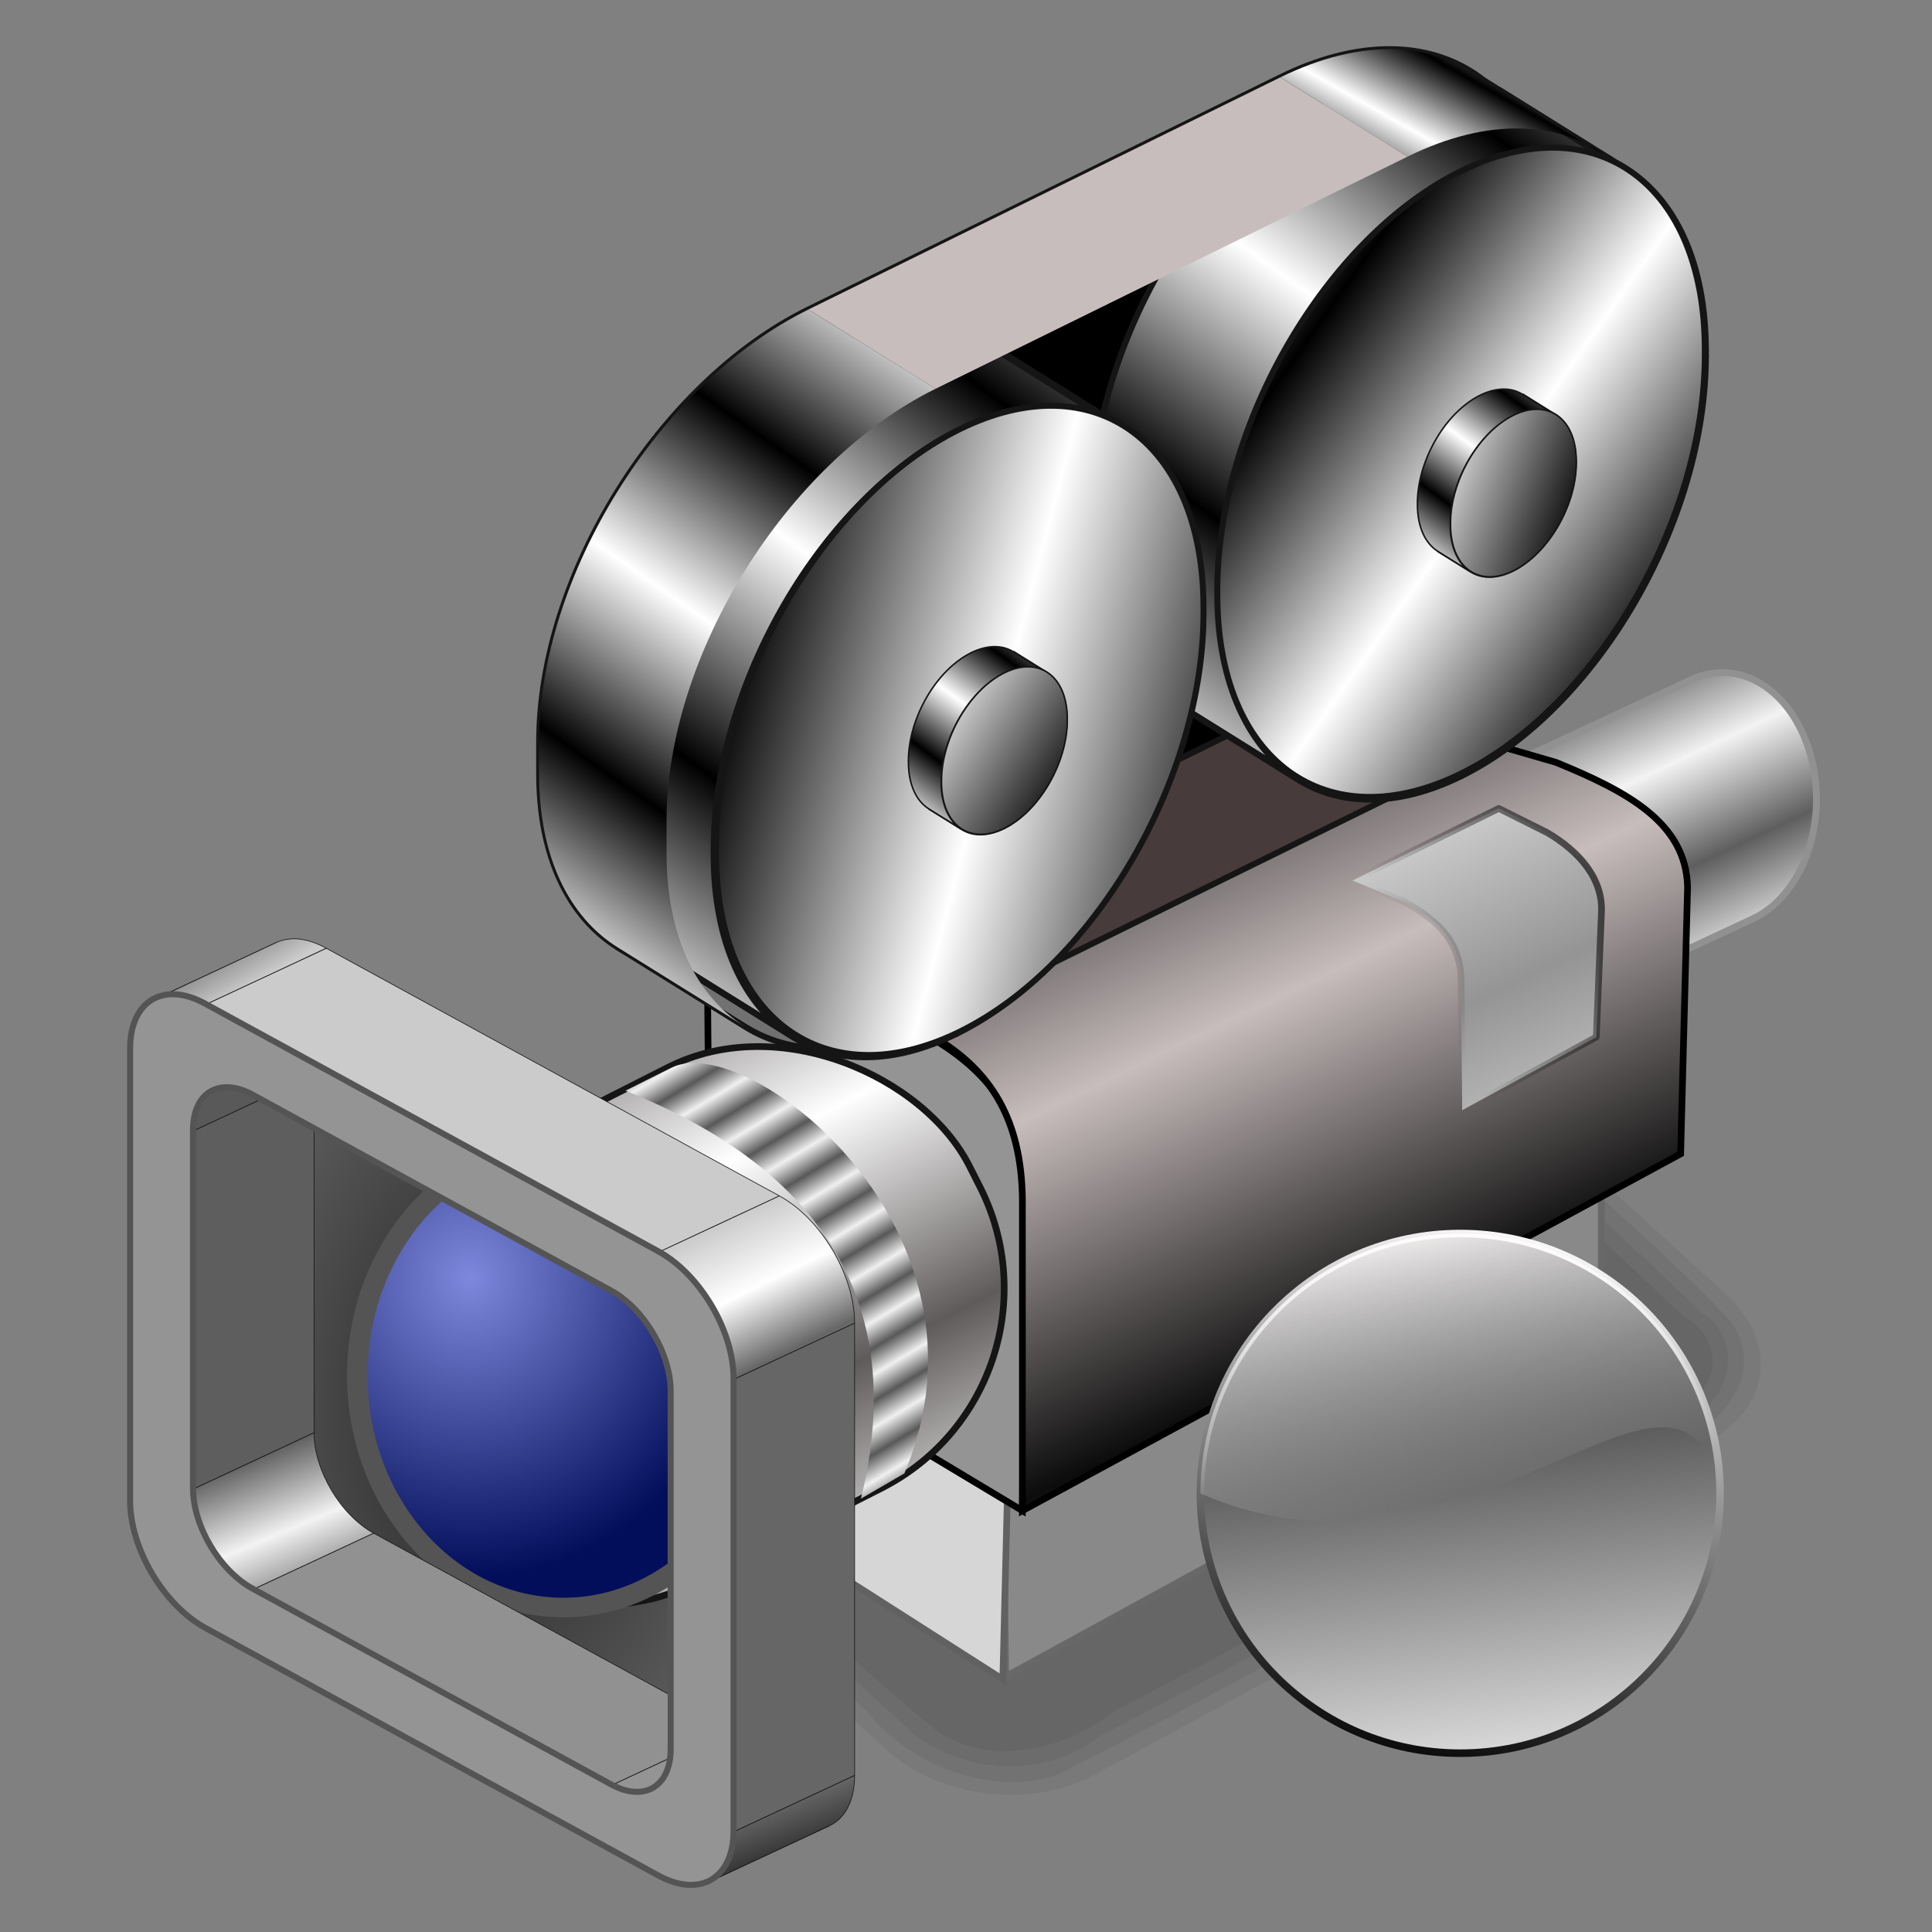 <?xml version="1.0" encoding="UTF-8" standalone="no"?>
<!-- Created with Inkscape (http://www.inkscape.org/) -->

<svg
   xmlns:dc="http://purl.org/dc/elements/1.1/"
   xmlns:cc="http://creativecommons.org/ns#"
   xmlns:rdf="http://www.w3.org/1999/02/22-rdf-syntax-ns#"
   xmlns:svg="http://www.w3.org/2000/svg"
   xmlns="http://www.w3.org/2000/svg"
   xmlns:xlink="http://www.w3.org/1999/xlink"
   xmlns:sodipodi="http://sodipodi.sourceforge.net/DTD/sodipodi-0.dtd"
   xmlns:inkscape="http://www.inkscape.org/namespaces/inkscape"
   id="svg2"
   sodipodi:version="0.32"
   inkscape:version="0.47 r22583"
   width="256"
   height="256"
   version="1.0"
   sodipodi:docname="cam_mount.svg"
   inkscape:output_extension="org.inkscape.output.svg.inkscape">
  <rect width="100%" height="100%" fill="#808080" stroke="none"/>
  <sodipodi:namedview
     inkscape:window-height="1025"
     inkscape:window-width="1680"
     inkscape:pageshadow="2"
     inkscape:pageopacity="0.0"
     guidetolerance="10.0"
     gridtolerance="10.0"
     objecttolerance="10.0"
     borderopacity="1.0"
     bordercolor="#666666"
     pagecolor="#ffffff"
     id="base"
     showgrid="false"
     inkscape:zoom="1.97"
     inkscape:cx="128"
     inkscape:cy="128"
     inkscape:window-x="-5"
     inkscape:window-y="0"
     inkscape:current-layer="svg2"
     showguides="true"
     inkscape:guide-bbox="true"
     inkscape:window-maximized="1" />
  <defs
     id="defs5">
    <linearGradient
       inkscape:collect="always"
       id="linearGradient4868">
      <stop
         style="stop-color:#000000;stop-opacity:1;"
         offset="0"
         id="stop4870" />
      <stop
         style="stop-color:#000000;stop-opacity:0;"
         offset="1"
         id="stop4872" />
    </linearGradient>
    <linearGradient
       id="linearGradient4860"
       inkscape:collect="always">
      <stop
         id="stop4862"
         offset="0"
         style="stop-color:#c8bdbd;stop-opacity:1" />
      <stop
         id="stop4864"
         offset="1"
         style="stop-color:#0c0c0c;stop-opacity:1" />
    </linearGradient>
    <linearGradient
       inkscape:collect="always"
       id="linearGradient4229">
      <stop
         style="stop-color:#585858;stop-opacity:1;"
         offset="0"
         id="stop4231" />
      <stop
         style="stop-color:#f0f0f0;stop-opacity:1"
         offset="1"
         id="stop4233" />
    </linearGradient>
    <linearGradient
       inkscape:collect="always"
       id="linearGradient4219">
      <stop
         style="stop-color:#212121;stop-opacity:1"
         offset="0"
         id="stop4221" />
      <stop
         style="stop-color:#585858;stop-opacity:1"
         offset="1"
         id="stop4223" />
    </linearGradient>
    <linearGradient
       inkscape:collect="always"
       id="linearGradient4209">
      <stop
         style="stop-color:#373737;stop-opacity:1"
         offset="0"
         id="stop4211" />
      <stop
         style="stop-color:#666666;stop-opacity:1"
         offset="1"
         id="stop4213" />
    </linearGradient>
    <linearGradient
       inkscape:collect="always"
       id="linearGradient4176">
      <stop
         style="stop-color:#949494;stop-opacity:1;"
         offset="0"
         id="stop4178" />
      <stop
         style="stop-color:#cbcbcb;stop-opacity:1"
         offset="1"
         id="stop4180" />
    </linearGradient>
    <linearGradient
       id="linearGradient4168">
      <stop
         id="stop4170"
         offset="0"
         style="stop-color:#cbcbcb;stop-opacity:1" />
      <stop
         style="stop-color:#ffffff;stop-opacity:1"
         offset="0.5"
         id="stop4174" />
      <stop
         id="stop4172"
         offset="1"
         style="stop-color:#666666;stop-opacity:1" />
    </linearGradient>
    <linearGradient
       inkscape:collect="always"
       id="linearGradient4151">
      <stop
         style="stop-color:#5e5e5e;stop-opacity:1"
         offset="0"
         id="stop4153" />
      <stop
         style="stop-color:#f3f3f3;stop-opacity:1"
         offset="1"
         id="stop4155" />
    </linearGradient>
    <linearGradient
       inkscape:collect="always"
       id="linearGradient3572">
      <stop
         style="stop-color:#7e88dc;stop-opacity:1"
         offset="0"
         id="stop3574" />
      <stop
         style="stop-color:#020e5a;stop-opacity:1"
         offset="1"
         id="stop3576" />
    </linearGradient>
    <linearGradient
       id="linearGradient3564"
       inkscape:collect="always">
      <stop
         id="stop3566"
         offset="0"
         style="stop-color:#605b5b;stop-opacity:1" />
      <stop
         id="stop3568"
         offset="1"
         style="stop-color:#ffffff;stop-opacity:1" />
    </linearGradient>
    <linearGradient
       inkscape:collect="always"
       id="linearGradient3344">
      <stop
         style="stop-color:#000000;stop-opacity:1"
         offset="0"
         id="stop3346" />
      <stop
         style="stop-color:#ffffff;stop-opacity:1"
         offset="1"
         id="stop3348" />
    </linearGradient>
    <inkscape:perspective
       id="perspective9"
       inkscape:persp3d-origin="372.04724 : 350.78739 : 1"
       inkscape:vp_z="744.09448 : 526.18109 : 1"
       inkscape:vp_y="0 : 1000 : 0"
       inkscape:vp_x="0 : 526.18109 : 1"
       sodipodi:type="inkscape:persp3d" />
    <linearGradient
       inkscape:collect="always"
       xlink:href="#linearGradient4151"
       id="linearGradient4964"
       gradientUnits="userSpaceOnUse"
       spreadMethod="reflect"
       x1="208.513"
       y1="288.138"
       x2="202.035"
       y2="274.38" />
    <radialGradient
       inkscape:collect="always"
       xlink:href="#linearGradient4219"
       id="radialGradient4966"
       gradientUnits="userSpaceOnUse"
       gradientTransform="matrix(1,0,0,1.546,0,-115.377)"
       cx="45.69"
       cy="211.314"
       fx="45.69"
       fy="211.314"
       r="37.977" />
    <linearGradient
       inkscape:collect="always"
       xlink:href="#linearGradient4860"
       id="linearGradient4968"
       gradientUnits="userSpaceOnUse"
       gradientTransform="translate(-13.472,-7.254)"
       spreadMethod="reflect"
       x1="183.438"
       y1="153.927"
       x2="205.681"
       y2="200.041" />
    <linearGradient
       inkscape:collect="always"
       xlink:href="#linearGradient3344"
       id="linearGradient4970"
       gradientUnits="userSpaceOnUse"
       spreadMethod="reflect"
       x1="100.817"
       y1="221.59"
       x2="121.553"
       y2="192.928" />
    <linearGradient
       inkscape:collect="always"
       xlink:href="#linearGradient3344"
       id="linearGradient4972"
       gradientUnits="userSpaceOnUse"
       spreadMethod="reflect"
       x1="100.817"
       y1="221.59"
       x2="121.553"
       y2="192.928" />
    <linearGradient
       inkscape:collect="always"
       xlink:href="#linearGradient3344"
       id="linearGradient4976"
       gradientUnits="userSpaceOnUse"
       spreadMethod="reflect"
       x1="155.162"
       y1="24.787"
       x2="149.807"
       y2="34.273" />
    <linearGradient
       inkscape:collect="always"
       xlink:href="#linearGradient3344"
       id="linearGradient4978"
       gradientUnits="userSpaceOnUse"
       spreadMethod="reflect"
       x1="17.867"
       y1="122.051"
       x2="33.49"
       y2="99.758" />
    <linearGradient
       inkscape:collect="always"
       xlink:href="#linearGradient3344"
       id="linearGradient4980"
       gradientUnits="userSpaceOnUse"
       spreadMethod="reflect"
       x1="122.486"
       y1="86.719"
       x2="150.572"
       y2="106.538" />
    <linearGradient
       inkscape:collect="always"
       xlink:href="#linearGradient3344"
       id="linearGradient4982"
       gradientUnits="userSpaceOnUse"
       spreadMethod="reflect"
       x1="47.515"
       y1="125.315"
       x2="86.862"
       y2="135.676" />
    <linearGradient
       inkscape:collect="always"
       xlink:href="#linearGradient3344"
       id="linearGradient4984"
       gradientUnits="userSpaceOnUse"
       spreadMethod="reflect"
       x1="100.817"
       y1="221.59"
       x2="121.553"
       y2="192.928" />
    <linearGradient
       inkscape:collect="always"
       xlink:href="#linearGradient3344"
       id="linearGradient4986"
       gradientUnits="userSpaceOnUse"
       x1="225.373"
       y1="250.439"
       x2="137.756"
       y2="193.722" />
    <linearGradient
       inkscape:collect="always"
       xlink:href="#linearGradient3344"
       id="linearGradient4988"
       gradientUnits="userSpaceOnUse"
       spreadMethod="reflect"
       x1="100.817"
       y1="221.59"
       x2="121.553"
       y2="192.928" />
    <linearGradient
       inkscape:collect="always"
       xlink:href="#linearGradient3344"
       id="linearGradient4990"
       gradientUnits="userSpaceOnUse"
       x1="218.904"
       y1="250.439"
       x2="127.285"
       y2="215.536" />
    <linearGradient
       inkscape:collect="always"
       xlink:href="#linearGradient3564"
       id="linearGradient4992"
       gradientUnits="userSpaceOnUse"
       gradientTransform="translate(6.316,-10.159)"
       spreadMethod="reflect"
       x1="-23.321"
       y1="238.001"
       x2="-23.56"
       y2="202.531" />
    <radialGradient
       inkscape:collect="always"
       xlink:href="#linearGradient3572"
       id="radialGradient4994"
       gradientUnits="userSpaceOnUse"
       gradientTransform="matrix(1.347,1.770292e-2,-1.8875325e-2,1.506,-2.122,-112.395)"
       cx="17.911"
       cy="217.08"
       fx="17.911"
       fy="217.08"
       r="29.516" />
    <linearGradient
       inkscape:collect="always"
       xlink:href="#linearGradient4151"
       id="linearGradient4996"
       gradientUnits="userSpaceOnUse"
       spreadMethod="reflect"
       x1="184.049"
       y1="293.908"
       x2="188.686"
       y2="305.04" />
    <linearGradient
       inkscape:collect="always"
       xlink:href="#linearGradient4209"
       id="linearGradient4998"
       gradientUnits="userSpaceOnUse"
       x1="269.007"
       y1="350.619"
       x2="266.57"
       y2="344.357" />
    <linearGradient
       inkscape:collect="always"
       xlink:href="#linearGradient4176"
       id="linearGradient5000"
       gradientUnits="userSpaceOnUse"
       x1="182.344"
       y1="218.144"
       x2="185.011"
       y2="222.645" />
    <linearGradient
       inkscape:collect="always"
       xlink:href="#linearGradient4168"
       id="linearGradient5002"
       gradientUnits="userSpaceOnUse"
       spreadMethod="reflect"
       x1="255.465"
       y1="258.34"
       x2="265.005"
       y2="277.713" />
    <linearGradient
       inkscape:collect="always"
       xlink:href="#linearGradient4229"
       id="linearGradient5004"
       gradientUnits="userSpaceOnUse"
       spreadMethod="reflect"
       x1="99.919"
       y1="187.999"
       x2="98.164"
       y2="185.064" />
    <linearGradient
       inkscape:collect="always"
       xlink:href="#linearGradient4176"
       id="linearGradient5006"
       gradientUnits="userSpaceOnUse"
       spreadMethod="reflect"
       x1="201.78"
       y1="146.198"
       x2="190.646"
       y2="122.977" />
    <linearGradient
       inkscape:collect="always"
       xlink:href="#linearGradient4868"
       id="linearGradient5008"
       gradientUnits="userSpaceOnUse"
       x1="225.336"
       y1="123.705"
       x2="182.895"
       y2="146.198" />
    <linearGradient
       y2="-7.475"
       x2="16.093"
       y1="-7.475"
       x1="13.515"
       spreadMethod="reflect"
       gradientUnits="userSpaceOnUse"
       id="linearGradient3290"
       xlink:href="#linearGradient3578"
       inkscape:collect="always" />
    <linearGradient
       gradientTransform="matrix(0.458,0,0,0.458,12.358,81.059)"
       y2="50.574"
       x2="215.891"
       y1="113.364"
       x1="155.814"
       spreadMethod="reflect"
       gradientUnits="userSpaceOnUse"
       id="linearGradient3403"
       xlink:href="#linearGradient3369"
       inkscape:collect="always" />
    <linearGradient
       y2="78.618"
       x2="-79.283"
       y1="145.672"
       x1="-81.182"
       gradientUnits="userSpaceOnUse"
       id="linearGradient3397"
       xlink:href="#linearGradient3387"
       inkscape:collect="always" />
    <linearGradient
       gradientUnits="userSpaceOnUse"
       y2="78.618"
       x2="-79.283"
       y1="145.672"
       x1="-81.182"
       id="linearGradient3393"
       xlink:href="#linearGradient3387"
       inkscape:collect="always" />
    <linearGradient
       spreadMethod="reflect"
       gradientUnits="userSpaceOnUse"
       y2="50.574"
       x2="215.891"
       y1="113.364"
       x1="155.814"
       id="linearGradient3375"
       xlink:href="#linearGradient3369"
       inkscape:collect="always" />
    <linearGradient
       y2="-7.475"
       x2="16.093"
       y1="-7.475"
       x1="13.515"
       spreadMethod="reflect"
       gradientUnits="userSpaceOnUse"
       id="linearGradient2595"
       xlink:href="#linearGradient3578"
       inkscape:collect="always" />
    <linearGradient
       y2="-7.475"
       x2="16.093"
       y1="-7.475"
       x1="13.515"
       spreadMethod="reflect"
       gradientUnits="userSpaceOnUse"
       id="linearGradient2593"
       xlink:href="#linearGradient3578"
       inkscape:collect="always" />
    <linearGradient
       y2="-7.475"
       x2="16.093"
       y1="-7.475"
       x1="13.515"
       spreadMethod="reflect"
       gradientUnits="userSpaceOnUse"
       id="linearGradient2591"
       xlink:href="#linearGradient3578"
       inkscape:collect="always" />
    <linearGradient
       y2="-7.475"
       x2="16.093"
       y1="-7.475"
       x1="13.515"
       spreadMethod="reflect"
       gradientUnits="userSpaceOnUse"
       id="linearGradient2589"
       xlink:href="#linearGradient3578"
       inkscape:collect="always" />
    <linearGradient
       y2="-7.475"
       x2="16.093"
       y1="-7.475"
       x1="13.515"
       spreadMethod="reflect"
       gradientUnits="userSpaceOnUse"
       id="linearGradient2587"
       xlink:href="#linearGradient3578"
       inkscape:collect="always" />
    <linearGradient
       y2="-7.475"
       x2="16.093"
       y1="-7.475"
       x1="13.515"
       spreadMethod="reflect"
       gradientUnits="userSpaceOnUse"
       id="linearGradient2585"
       xlink:href="#linearGradient3578"
       inkscape:collect="always" />
    <linearGradient
       y2="-7.475"
       x2="16.093"
       y1="-7.475"
       x1="13.515"
       spreadMethod="reflect"
       gradientUnits="userSpaceOnUse"
       id="linearGradient2583"
       xlink:href="#linearGradient3578"
       inkscape:collect="always" />
    <linearGradient
       y2="-7.475"
       x2="16.093"
       y1="-7.475"
       x1="13.515"
       spreadMethod="reflect"
       gradientUnits="userSpaceOnUse"
       id="linearGradient2581"
       xlink:href="#linearGradient3578"
       inkscape:collect="always" />
    <linearGradient
       y2="-7.475"
       x2="16.093"
       y1="-7.475"
       x1="13.515"
       spreadMethod="reflect"
       gradientUnits="userSpaceOnUse"
       id="linearGradient2579"
       xlink:href="#linearGradient3578"
       inkscape:collect="always" />
    <linearGradient
       y2="-7.475"
       x2="16.093"
       y1="-7.475"
       x1="13.515"
       spreadMethod="reflect"
       gradientUnits="userSpaceOnUse"
       id="linearGradient2577"
       xlink:href="#linearGradient3578"
       inkscape:collect="always" />
    <linearGradient
       y2="-7.475"
       x2="16.093"
       y1="-7.475"
       x1="13.515"
       spreadMethod="reflect"
       gradientUnits="userSpaceOnUse"
       id="linearGradient2575"
       xlink:href="#linearGradient3578"
       inkscape:collect="always" />
    <linearGradient
       y2="-7.475"
       x2="16.093"
       y1="-7.475"
       x1="13.515"
       spreadMethod="reflect"
       gradientUnits="userSpaceOnUse"
       id="linearGradient2573"
       xlink:href="#linearGradient3578"
       inkscape:collect="always" />
    <linearGradient
       y2="-7.475"
       x2="16.093"
       y1="-7.475"
       x1="13.515"
       spreadMethod="reflect"
       gradientUnits="userSpaceOnUse"
       id="linearGradient2571"
       xlink:href="#linearGradient3578"
       inkscape:collect="always" />
    <linearGradient
       y2="-7.475"
       x2="16.093"
       y1="-7.475"
       x1="13.515"
       spreadMethod="reflect"
       gradientUnits="userSpaceOnUse"
       id="linearGradient2569"
       xlink:href="#linearGradient3578"
       inkscape:collect="always" />
    <linearGradient
       y2="-7.475"
       x2="16.093"
       y1="-7.475"
       x1="13.515"
       spreadMethod="reflect"
       gradientUnits="userSpaceOnUse"
       id="linearGradient2567"
       xlink:href="#linearGradient3578"
       inkscape:collect="always" />
    <linearGradient
       y2="-7.475"
       x2="16.093"
       y1="-7.475"
       x1="13.515"
       spreadMethod="reflect"
       gradientUnits="userSpaceOnUse"
       id="linearGradient2565"
       xlink:href="#linearGradient3578"
       inkscape:collect="always" />
    <linearGradient
       y2="-7.475"
       x2="16.093"
       y1="-7.475"
       x1="13.515"
       spreadMethod="reflect"
       gradientUnits="userSpaceOnUse"
       id="linearGradient2563"
       xlink:href="#linearGradient3578"
       inkscape:collect="always" />
    <linearGradient
       y2="-7.475"
       x2="16.093"
       y1="-7.475"
       x1="13.515"
       spreadMethod="reflect"
       gradientUnits="userSpaceOnUse"
       id="linearGradient2561"
       xlink:href="#linearGradient3578"
       inkscape:collect="always" />
    <linearGradient
       y2="-7.475"
       x2="16.093"
       y1="-7.475"
       x1="13.515"
       spreadMethod="reflect"
       gradientUnits="userSpaceOnUse"
       id="linearGradient2559"
       xlink:href="#linearGradient3578"
       inkscape:collect="always" />
    <linearGradient
       y2="-7.475"
       x2="16.093"
       y1="-7.475"
       x1="13.515"
       spreadMethod="reflect"
       gradientUnits="userSpaceOnUse"
       id="linearGradient2557"
       xlink:href="#linearGradient3578"
       inkscape:collect="always" />
    <linearGradient
       y2="-7.475"
       x2="16.093"
       y1="-7.475"
       x1="13.515"
       spreadMethod="reflect"
       gradientUnits="userSpaceOnUse"
       id="linearGradient2555"
       xlink:href="#linearGradient3578"
       inkscape:collect="always" />
    <linearGradient
       y2="-7.475"
       x2="16.093"
       y1="-7.475"
       x1="13.515"
       spreadMethod="reflect"
       gradientUnits="userSpaceOnUse"
       id="linearGradient2553"
       xlink:href="#linearGradient3578"
       inkscape:collect="always" />
    <linearGradient
       y2="-7.475"
       x2="16.093"
       y1="-7.475"
       x1="13.515"
       spreadMethod="reflect"
       gradientUnits="userSpaceOnUse"
       id="linearGradient2551"
       xlink:href="#linearGradient3578"
       inkscape:collect="always" />
    <linearGradient
       y2="-7.475"
       x2="16.093"
       y1="-2.21"
       x1="15.65"
       spreadMethod="reflect"
       gradientUnits="userSpaceOnUse"
       id="linearGradient3610"
       xlink:href="#linearGradient3578"
       inkscape:collect="always" />
    <linearGradient
       y2="-7.475"
       x2="16.093"
       y1="-6.409"
       x1="10.621"
       spreadMethod="reflect"
       gradientUnits="userSpaceOnUse"
       id="linearGradient3608"
       xlink:href="#linearGradient3578"
       inkscape:collect="always" />
    <linearGradient
       y2="-1.513"
       x2="9.718"
       y1="-5.887"
       x1="11.187"
       spreadMethod="reflect"
       gradientUnits="userSpaceOnUse"
       id="linearGradient3606"
       xlink:href="#linearGradient3578"
       inkscape:collect="always" />
    <linearGradient
       y2="-4.516"
       x2="12.916"
       y1="-3.754"
       x1="7.771"
       spreadMethod="reflect"
       gradientUnits="userSpaceOnUse"
       id="linearGradient3604"
       xlink:href="#linearGradient3578"
       inkscape:collect="always" />
    <linearGradient
       y2="-3.733"
       x2="14.94"
       y1="-2.275"
       x1="17.083"
       spreadMethod="reflect"
       gradientUnits="userSpaceOnUse"
       id="linearGradient3602"
       xlink:href="#linearGradient3578"
       inkscape:collect="always" />
    <linearGradient
       y2="-1.992"
       x2="17.377"
       y1="-6.256"
       x1="15.582"
       spreadMethod="reflect"
       gradientUnits="userSpaceOnUse"
       id="linearGradient3600"
       xlink:href="#linearGradient3578"
       inkscape:collect="always" />
    <linearGradient
       y2="-7.475"
       x2="16.093"
       y1="-10.978"
       x1="16.691"
       spreadMethod="reflect"
       gradientUnits="userSpaceOnUse"
       id="linearGradient3598"
       xlink:href="#linearGradient3578"
       inkscape:collect="always" />
    <linearGradient
       y2="-11.199"
       x2="11.132"
       y1="-11.391"
       x1="16.387"
       spreadMethod="reflect"
       gradientUnits="userSpaceOnUse"
       id="linearGradient3596"
       xlink:href="#linearGradient3578"
       inkscape:collect="always" />
    <linearGradient
       y2="-2.688"
       x2="8.696"
       y1="-11.587"
       x1="12.035"
       spreadMethod="reflect"
       gradientUnits="userSpaceOnUse"
       id="linearGradient3594"
       xlink:href="#linearGradient3578"
       inkscape:collect="always" />
    <linearGradient
       y2="-5.778"
       x2="11.372"
       y1="-10.151"
       x1="12.906"
       spreadMethod="reflect"
       gradientUnits="userSpaceOnUse"
       id="linearGradient3592"
       xlink:href="#linearGradient3578"
       inkscape:collect="always" />
    <linearGradient
       y2="-6.953"
       x2="17.747"
       y1="-5.908"
       x1="16.387"
       spreadMethod="reflect"
       gradientUnits="userSpaceOnUse"
       id="linearGradient3590"
       xlink:href="#linearGradient3578"
       inkscape:collect="always" />
    <linearGradient
       y2="-8.019"
       x2="17.075"
       y1="-7.475"
       x1="13.515"
       spreadMethod="reflect"
       gradientUnits="userSpaceOnUse"
       id="linearGradient3588"
       xlink:href="#linearGradient3578"
       inkscape:collect="always" />
    <linearGradient
       y2="-6.583"
       x2="18.617"
       y1="-5.212"
       x1="16.909"
       spreadMethod="reflect"
       gradientUnits="userSpaceOnUse"
       id="linearGradient3586"
       xlink:href="#linearGradient3578"
       inkscape:collect="always" />
    <linearGradient
       spreadMethod="reflect"
       gradientUnits="userSpaceOnUse"
       y2="-7.475"
       x2="16.093"
       y1="-7.475"
       x1="13.515"
       id="linearGradient3584"
       xlink:href="#linearGradient3578"
       inkscape:collect="always" />
    <inkscape:perspective
       sodipodi:type="inkscape:persp3d"
       inkscape:vp_x="0 : 128 : 1"
       inkscape:vp_y="0 : 1000 : 0"
       inkscape:vp_z="256 : 128 : 1"
       inkscape:persp3d-origin="128 : 85.333333 : 1"
       id="perspective2503" />
    <linearGradient
       id="linearGradient3578">
      <stop
         id="stop3580"
         offset="0"
         style="stop-color:#000000;stop-opacity:1;" />
      <stop
         id="stop3582"
         offset="1"
         style="stop-color:#fffcfc;stop-opacity:1;" />
    </linearGradient>
    <linearGradient
       id="linearGradient3369"
       inkscape:collect="always">
      <stop
         id="stop3371"
         offset="0"
         style="stop-color:#6465df;stop-opacity:1" />
      <stop
         id="stop3373"
         offset="1"
         style="stop-color:#ffffff;stop-opacity:1" />
    </linearGradient>
    <linearGradient
       id="linearGradient3387"
       inkscape:collect="always">
      <stop
         id="stop3389"
         offset="0"
         style="stop-color:#000000;stop-opacity:1;" />
      <stop
         id="stop3391"
         offset="1"
         style="stop-color:#ffffff;stop-opacity:1" />
    </linearGradient>
    <linearGradient
       y2="157.72"
       x2="180.671"
       y1="194.59"
       x1="188.116"
       gradientUnits="userSpaceOnUse"
       id="linearGradient3262"
       xlink:href="#linearGradient3578-0"
       inkscape:collect="always" />
    <linearGradient
       gradientUnits="userSpaceOnUse"
       y2="243.053"
       x2="180.671"
       y1="160.751"
       x1="171.049"
       id="linearGradient3255"
       xlink:href="#linearGradient3387-6"
       inkscape:collect="always" />
    <linearGradient
       gradientUnits="userSpaceOnUse"
       y2="158.897"
       x2="186.762"
       y1="232.754"
       x1="170.167"
       id="linearGradient3247"
       xlink:href="#linearGradient3369-9"
       inkscape:collect="always" />
    <linearGradient
       y2="-7.475"
       x2="16.093"
       y1="-7.475"
       x1="13.515"
       spreadMethod="reflect"
       gradientUnits="userSpaceOnUse"
       id="linearGradient3290-0"
       xlink:href="#linearGradient3578-0"
       inkscape:collect="always" />
    <linearGradient
       gradientTransform="matrix(0.458,0,0,0.458,12.358,81.059)"
       y2="50.574"
       x2="215.891"
       y1="113.364"
       x1="155.814"
       spreadMethod="reflect"
       gradientUnits="userSpaceOnUse"
       id="linearGradient3403-1"
       xlink:href="#linearGradient3369-9"
       inkscape:collect="always" />
    <linearGradient
       y2="78.618"
       x2="-79.283"
       y1="145.672"
       x1="-81.182"
       gradientUnits="userSpaceOnUse"
       id="linearGradient3397-8"
       xlink:href="#linearGradient3387-6"
       inkscape:collect="always" />
    <linearGradient
       gradientUnits="userSpaceOnUse"
       y2="78.618"
       x2="-79.283"
       y1="145.672"
       x1="-81.182"
       id="linearGradient3393-4"
       xlink:href="#linearGradient3387-6"
       inkscape:collect="always" />
    <linearGradient
       spreadMethod="reflect"
       gradientUnits="userSpaceOnUse"
       y2="50.574"
       x2="215.891"
       y1="113.364"
       x1="155.814"
       id="linearGradient3375-8"
       xlink:href="#linearGradient3369-9"
       inkscape:collect="always" />
    <linearGradient
       y2="-7.475"
       x2="16.093"
       y1="-7.475"
       x1="13.515"
       spreadMethod="reflect"
       gradientUnits="userSpaceOnUse"
       id="linearGradient2595-9"
       xlink:href="#linearGradient3578-0"
       inkscape:collect="always" />
    <linearGradient
       y2="-7.475"
       x2="16.093"
       y1="-7.475"
       x1="13.515"
       spreadMethod="reflect"
       gradientUnits="userSpaceOnUse"
       id="linearGradient2593-5"
       xlink:href="#linearGradient3578-0"
       inkscape:collect="always" />
    <linearGradient
       y2="-7.475"
       x2="16.093"
       y1="-7.475"
       x1="13.515"
       spreadMethod="reflect"
       gradientUnits="userSpaceOnUse"
       id="linearGradient2591-1"
       xlink:href="#linearGradient3578-0"
       inkscape:collect="always" />
    <linearGradient
       y2="-7.475"
       x2="16.093"
       y1="-7.475"
       x1="13.515"
       spreadMethod="reflect"
       gradientUnits="userSpaceOnUse"
       id="linearGradient2589-1"
       xlink:href="#linearGradient3578-0"
       inkscape:collect="always" />
    <linearGradient
       y2="-7.475"
       x2="16.093"
       y1="-7.475"
       x1="13.515"
       spreadMethod="reflect"
       gradientUnits="userSpaceOnUse"
       id="linearGradient2587-6"
       xlink:href="#linearGradient3578-0"
       inkscape:collect="always" />
    <linearGradient
       y2="-7.475"
       x2="16.093"
       y1="-7.475"
       x1="13.515"
       spreadMethod="reflect"
       gradientUnits="userSpaceOnUse"
       id="linearGradient2585-5"
       xlink:href="#linearGradient3578-0"
       inkscape:collect="always" />
    <linearGradient
       y2="-7.475"
       x2="16.093"
       y1="-7.475"
       x1="13.515"
       spreadMethod="reflect"
       gradientUnits="userSpaceOnUse"
       id="linearGradient2583-8"
       xlink:href="#linearGradient3578-0"
       inkscape:collect="always" />
    <linearGradient
       y2="-7.475"
       x2="16.093"
       y1="-7.475"
       x1="13.515"
       spreadMethod="reflect"
       gradientUnits="userSpaceOnUse"
       id="linearGradient2581-3"
       xlink:href="#linearGradient3578-0"
       inkscape:collect="always" />
    <linearGradient
       y2="-7.475"
       x2="16.093"
       y1="-7.475"
       x1="13.515"
       spreadMethod="reflect"
       gradientUnits="userSpaceOnUse"
       id="linearGradient2579-6"
       xlink:href="#linearGradient3578-0"
       inkscape:collect="always" />
    <linearGradient
       y2="-7.475"
       x2="16.093"
       y1="-7.475"
       x1="13.515"
       spreadMethod="reflect"
       gradientUnits="userSpaceOnUse"
       id="linearGradient2577-9"
       xlink:href="#linearGradient3578-0"
       inkscape:collect="always" />
    <linearGradient
       y2="-7.475"
       x2="16.093"
       y1="-7.475"
       x1="13.515"
       spreadMethod="reflect"
       gradientUnits="userSpaceOnUse"
       id="linearGradient2575-0"
       xlink:href="#linearGradient3578-0"
       inkscape:collect="always" />
    <linearGradient
       y2="-7.475"
       x2="16.093"
       y1="-7.475"
       x1="13.515"
       spreadMethod="reflect"
       gradientUnits="userSpaceOnUse"
       id="linearGradient2573-5"
       xlink:href="#linearGradient3578-0"
       inkscape:collect="always" />
    <linearGradient
       y2="-7.475"
       x2="16.093"
       y1="-7.475"
       x1="13.515"
       spreadMethod="reflect"
       gradientUnits="userSpaceOnUse"
       id="linearGradient2571-8"
       xlink:href="#linearGradient3578-0"
       inkscape:collect="always" />
    <linearGradient
       y2="-7.475"
       x2="16.093"
       y1="-7.475"
       x1="13.515"
       spreadMethod="reflect"
       gradientUnits="userSpaceOnUse"
       id="linearGradient2569-8"
       xlink:href="#linearGradient3578-0"
       inkscape:collect="always" />
    <linearGradient
       y2="-7.475"
       x2="16.093"
       y1="-7.475"
       x1="13.515"
       spreadMethod="reflect"
       gradientUnits="userSpaceOnUse"
       id="linearGradient2567-0"
       xlink:href="#linearGradient3578-0"
       inkscape:collect="always" />
    <linearGradient
       y2="-7.475"
       x2="16.093"
       y1="-7.475"
       x1="13.515"
       spreadMethod="reflect"
       gradientUnits="userSpaceOnUse"
       id="linearGradient2565-9"
       xlink:href="#linearGradient3578-0"
       inkscape:collect="always" />
    <linearGradient
       y2="-7.475"
       x2="16.093"
       y1="-7.475"
       x1="13.515"
       spreadMethod="reflect"
       gradientUnits="userSpaceOnUse"
       id="linearGradient2563-3"
       xlink:href="#linearGradient3578-0"
       inkscape:collect="always" />
    <linearGradient
       y2="-7.475"
       x2="16.093"
       y1="-7.475"
       x1="13.515"
       spreadMethod="reflect"
       gradientUnits="userSpaceOnUse"
       id="linearGradient2561-9"
       xlink:href="#linearGradient3578-0"
       inkscape:collect="always" />
    <linearGradient
       y2="-7.475"
       x2="16.093"
       y1="-7.475"
       x1="13.515"
       spreadMethod="reflect"
       gradientUnits="userSpaceOnUse"
       id="linearGradient2559-2"
       xlink:href="#linearGradient3578-0"
       inkscape:collect="always" />
    <linearGradient
       y2="-7.475"
       x2="16.093"
       y1="-7.475"
       x1="13.515"
       spreadMethod="reflect"
       gradientUnits="userSpaceOnUse"
       id="linearGradient2557-1"
       xlink:href="#linearGradient3578-0"
       inkscape:collect="always" />
    <linearGradient
       y2="-7.475"
       x2="16.093"
       y1="-7.475"
       x1="13.515"
       spreadMethod="reflect"
       gradientUnits="userSpaceOnUse"
       id="linearGradient2555-8"
       xlink:href="#linearGradient3578-0"
       inkscape:collect="always" />
    <linearGradient
       y2="-7.475"
       x2="16.093"
       y1="-7.475"
       x1="13.515"
       spreadMethod="reflect"
       gradientUnits="userSpaceOnUse"
       id="linearGradient2553-4"
       xlink:href="#linearGradient3578-0"
       inkscape:collect="always" />
    <linearGradient
       y2="-7.475"
       x2="16.093"
       y1="-7.475"
       x1="13.515"
       spreadMethod="reflect"
       gradientUnits="userSpaceOnUse"
       id="linearGradient2551-9"
       xlink:href="#linearGradient3578-0"
       inkscape:collect="always" />
    <linearGradient
       y2="-7.475"
       x2="16.093"
       y1="-2.21"
       x1="15.65"
       spreadMethod="reflect"
       gradientUnits="userSpaceOnUse"
       id="linearGradient3610-3"
       xlink:href="#linearGradient3578-0"
       inkscape:collect="always" />
    <linearGradient
       y2="-7.475"
       x2="16.093"
       y1="-6.409"
       x1="10.621"
       spreadMethod="reflect"
       gradientUnits="userSpaceOnUse"
       id="linearGradient3608-6"
       xlink:href="#linearGradient3578-0"
       inkscape:collect="always" />
    <linearGradient
       y2="-1.513"
       x2="9.718"
       y1="-5.887"
       x1="11.187"
       spreadMethod="reflect"
       gradientUnits="userSpaceOnUse"
       id="linearGradient3606-5"
       xlink:href="#linearGradient3578-0"
       inkscape:collect="always" />
    <linearGradient
       y2="-4.516"
       x2="12.916"
       y1="-3.754"
       x1="7.771"
       spreadMethod="reflect"
       gradientUnits="userSpaceOnUse"
       id="linearGradient3604-6"
       xlink:href="#linearGradient3578-0"
       inkscape:collect="always" />
    <linearGradient
       y2="-3.733"
       x2="14.94"
       y1="-2.275"
       x1="17.083"
       spreadMethod="reflect"
       gradientUnits="userSpaceOnUse"
       id="linearGradient3602-3"
       xlink:href="#linearGradient3578-0"
       inkscape:collect="always" />
    <linearGradient
       y2="-1.992"
       x2="17.377"
       y1="-6.256"
       x1="15.582"
       spreadMethod="reflect"
       gradientUnits="userSpaceOnUse"
       id="linearGradient3600-7"
       xlink:href="#linearGradient3578-0"
       inkscape:collect="always" />
    <linearGradient
       y2="-7.475"
       x2="16.093"
       y1="-10.978"
       x1="16.691"
       spreadMethod="reflect"
       gradientUnits="userSpaceOnUse"
       id="linearGradient3598-6"
       xlink:href="#linearGradient3578-0"
       inkscape:collect="always" />
    <linearGradient
       y2="-11.199"
       x2="11.132"
       y1="-11.391"
       x1="16.387"
       spreadMethod="reflect"
       gradientUnits="userSpaceOnUse"
       id="linearGradient3596-7"
       xlink:href="#linearGradient3578-0"
       inkscape:collect="always" />
    <linearGradient
       y2="-2.688"
       x2="8.696"
       y1="-11.587"
       x1="12.035"
       spreadMethod="reflect"
       gradientUnits="userSpaceOnUse"
       id="linearGradient3594-7"
       xlink:href="#linearGradient3578-0"
       inkscape:collect="always" />
    <linearGradient
       y2="-5.778"
       x2="11.372"
       y1="-10.151"
       x1="12.906"
       spreadMethod="reflect"
       gradientUnits="userSpaceOnUse"
       id="linearGradient3592-9"
       xlink:href="#linearGradient3578-0"
       inkscape:collect="always" />
    <linearGradient
       y2="-6.953"
       x2="17.747"
       y1="-5.908"
       x1="16.387"
       spreadMethod="reflect"
       gradientUnits="userSpaceOnUse"
       id="linearGradient3590-5"
       xlink:href="#linearGradient3578-0"
       inkscape:collect="always" />
    <linearGradient
       y2="-8.019"
       x2="17.075"
       y1="-7.475"
       x1="13.515"
       spreadMethod="reflect"
       gradientUnits="userSpaceOnUse"
       id="linearGradient3588-1"
       xlink:href="#linearGradient3578-0"
       inkscape:collect="always" />
    <linearGradient
       y2="-6.583"
       x2="18.617"
       y1="-5.212"
       x1="16.909"
       spreadMethod="reflect"
       gradientUnits="userSpaceOnUse"
       id="linearGradient3586-1"
       xlink:href="#linearGradient3578-0"
       inkscape:collect="always" />
    <linearGradient
       spreadMethod="reflect"
       gradientUnits="userSpaceOnUse"
       y2="-7.475"
       x2="16.093"
       y1="-7.475"
       x1="13.515"
       id="linearGradient3584-7"
       xlink:href="#linearGradient3578-0"
       inkscape:collect="always" />
    <inkscape:perspective
       sodipodi:type="inkscape:persp3d"
       inkscape:vp_x="0 : 128 : 1"
       inkscape:vp_y="0 : 1000 : 0"
       inkscape:vp_z="256 : 128 : 1"
       inkscape:persp3d-origin="128 : 85.333333 : 1"
       id="perspective2503-7" />
    <linearGradient
       id="linearGradient3578-0">
      <stop
         id="stop3580-9"
         offset="0"
         style="stop-color:#ffffff;stop-opacity:0;" />
      <stop
         id="stop3582-1"
         offset="1"
         style="stop-color:#fffcfc;stop-opacity:1;" />
    </linearGradient>
    <linearGradient
       id="linearGradient3369-9">
      <stop
         id="stop3371-4"
         offset="0"
         style="stop-color:#000000;stop-opacity:1;" />
      <stop
         id="stop3373-9"
         offset="1"
         style="stop-color:#ffffff;stop-opacity:1" />
    </linearGradient>
    <linearGradient
       id="linearGradient3387-6"
       inkscape:collect="always">
      <stop
         id="stop3389-1"
         offset="0"
         style="stop-color:#000000;stop-opacity:1;" />
      <stop
         id="stop3391-5"
         offset="1"
         style="stop-color:#ffffff;stop-opacity:1" />
    </linearGradient>
    <linearGradient
       inkscape:collect="always"
       xlink:href="#linearGradient3387-6"
       id="linearGradient3427"
       gradientUnits="userSpaceOnUse"
       x1="171.049"
       y1="160.751"
       x2="180.671"
       y2="243.053" />
    <linearGradient
       inkscape:collect="always"
       xlink:href="#linearGradient3369-9"
       id="linearGradient3429"
       gradientUnits="userSpaceOnUse"
       x1="170.167"
       y1="232.754"
       x2="186.762"
       y2="158.897" />
    <linearGradient
       inkscape:collect="always"
       xlink:href="#linearGradient3578-0"
       id="linearGradient3431"
       gradientUnits="userSpaceOnUse"
       x1="188.116"
       y1="194.59"
       x2="180.671"
       y2="157.72" />
  </defs>
  <g
     id="g4385"
     style="fill:#393939;fill-opacity:1;stroke:#919191;stroke-width:1;stroke-linecap:round;stroke-linejoin:round;stroke-miterlimit:4;stroke-dasharray:none;stroke-opacity:1" />
  <g
     inkscape:label="1. réteg"
     id="layer1"
     transform="translate(1.258,-0.789)">
    <g
       transform="translate(-3.285,0.891)"
       id="g3612">
      <g
         style="font-size:12px;font-style:normal;font-weight:normal;fill:url(#linearGradient3290);fill-opacity:1;stroke:none;stroke-width:1px;stroke-linecap:butt;stroke-linejoin:miter;stroke-opacity:1;font-family:Bitstream Vera Sans"
         id="g2650">
        <path
           d="M 16.188,-12.219 L 12.094,-12.188 L 12.801,-11.48 L 16.895,-11.512 L 16.188,-12.219 z"
           id="path2652"
           style="fill:url(#linearGradient2551);fill-opacity:1" />
        <path
           d="M 12.094,-12.188 L 8.75,-3.438 L 9.457,-2.73 L 12.801,-11.48 L 12.094,-12.188 z"
           id="path2654"
           style="fill:url(#linearGradient2553);fill-opacity:1" />
        <path
           d="M 14.75,-5.688 L 15.531,-3.469 L 16.238,-2.762 L 15.457,-4.98 L 14.75,-5.688 z"
           id="path2662"
           style="fill:url(#linearGradient2555);fill-opacity:1" />
        <path
           d="M 15.531,-3.469 L 15.531,-3.438 L 16.238,-2.73 L 16.238,-2.762 L 15.531,-3.469 z"
           id="path2664"
           style="fill:url(#linearGradient2557);fill-opacity:1" />
        <path
           d="M 17.92,-11.52 C 17.479,-11.961 16.896,-12.234 16.188,-12.219 L 16.895,-11.512 C 17.604,-11.527 18.186,-11.254 18.627,-10.812 L 17.92,-11.52 z"
           id="path2672"
           style="fill:url(#linearGradient2559);fill-opacity:1" />
        <path
           d="M 16.219,-11.969 C 16.818,-11.966 17.317,-11.726 17.7,-11.343 L 18.407,-10.636 C 18.024,-11.019 17.525,-11.259 16.926,-11.262 L 16.219,-11.969 z"
           id="path2674"
           style="fill:url(#linearGradient3598);fill-opacity:1" />
        <path
           d="M 17.7,-11.343 C 19.262,-9.781 18.899,-5.843 15.594,-5.906 L 16.301,-5.199 C 19.606,-5.136 19.969,-9.074 18.407,-10.636 L 17.7,-11.343 z"
           id="path2676"
           style="fill:url(#linearGradient2561);fill-opacity:1" />
        <path
           d="M 15.594,-5.906 L 16.375,-3.719 L 17.082,-3.012 L 16.301,-5.199 L 15.594,-5.906 z"
           id="path2678"
           style="fill:url(#linearGradient2563);fill-opacity:1" />
        <path
           d="M 16.375,-3.719 L 15.719,-3.719 L 16.426,-3.012 L 17.082,-3.012 L 16.375,-3.719 z"
           id="path2680"
           style="fill:url(#linearGradient2565);fill-opacity:1" />
        <path
           d="M 14.875,-5.969 L 10.562,-5.969 L 11.27,-5.262 L 15.582,-5.262 L 14.875,-5.969 z"
           id="path2684"
           style="fill:url(#linearGradient2567);fill-opacity:1" />
        <path
           d="M 10.562,-5.969 L 9.75,-3.75 L 10.457,-3.043 L 11.27,-5.262 L 10.562,-5.969 z"
           id="path2686"
           style="fill:url(#linearGradient2569);fill-opacity:1" />
        <path
           d="M 9.188,-3.75 L 12.281,-11.906 L 12.988,-11.199 L 9.895,-3.043 L 9.188,-3.75 z"
           id="path2690"
           style="fill:url(#linearGradient3594);fill-opacity:1" />
        <path
           d="M 10.812,-5.688 L 14.75,-5.688 L 15.457,-4.98 L 11.52,-4.98 L 10.812,-5.688 z"
           id="path2660"
           style="fill:url(#linearGradient3608);fill-opacity:1" />
        <path
           d="M 15.719,-3.719 L 14.875,-5.969 L 15.582,-5.262 L 16.426,-3.012 L 15.719,-3.719 z"
           id="path2682"
           style="fill:url(#linearGradient3610);fill-opacity:1" />
        <path
           d="M 9.75,-3.75 L 9.188,-3.75 L 9.895,-3.043 L 10.457,-3.043 L 9.75,-3.75 z"
           id="path2688"
           style="fill:url(#linearGradient2571);fill-opacity:1" />
        <path
           d="M 12.281,-11.906 L 16.219,-11.969 L 16.926,-11.262 L 12.988,-11.199 L 12.281,-11.906 z"
           id="path2692"
           style="fill:url(#linearGradient3596);fill-opacity:1" />
        <path
           d="M 13.594,-11.375 L 15.438,-6.438 L 16.145,-5.73 L 14.301,-10.668 L 13.594,-11.375 z"
           id="path2694"
           style="fill:url(#linearGradient2573);fill-opacity:1" />
        <path
           d="M 17.297,-10.695 C 16.872,-11.12 16.292,-11.392 15.594,-11.375 L 16.301,-10.668 C 17,-10.685 17.579,-10.413 18.004,-9.988 L 17.297,-10.695 z"
           id="path2698"
           style="fill:url(#linearGradient2575);fill-opacity:1" />
        <path
           d="M 15.594,-11.375 L 13.594,-11.375 L 14.301,-10.668 L 16.301,-10.668 L 15.594,-11.375 z"
           id="path2700"
           style="fill:url(#linearGradient2577);fill-opacity:1" />
        <path
           d="M 12.5,-11.25 L 10.719,-6.375 L 11.426,-5.668 L 13.207,-10.543 L 12.5,-11.25 z"
           id="path2702"
           style="fill:url(#linearGradient2579);fill-opacity:1" />
        <path
           d="M 10.719,-6.375 L 14.719,-6.312 L 15.426,-5.605 L 11.426,-5.668 L 10.719,-6.375 z"
           id="path2704"
           style="fill:url(#linearGradient2581);fill-opacity:1" />
        <path
           d="M 14.719,-6.312 L 12.969,-11.25 L 13.676,-10.543 L 15.426,-5.605 L 14.719,-6.312 z"
           id="path2706"
           style="fill:url(#linearGradient2583);fill-opacity:1" />
        <path
           d="M 12.969,-11.25 L 12.5,-11.25 L 13.207,-10.543 L 13.676,-10.543 L 12.969,-11.25 z"
           id="path2708"
           style="fill:url(#linearGradient2585);fill-opacity:1" />
        <path
           d="M 13.969,-11.125 L 15.562,-11.125 L 16.27,-10.418 L 14.676,-10.418 L 13.969,-11.125 z"
           id="path2710"
           style="fill:url(#linearGradient2587);fill-opacity:1" />
        <path
           d="M 15.562,-11.125 C 16.263,-11.142 16.808,-10.898 17.189,-10.517 L 17.896,-9.809 C 17.515,-10.191 16.97,-10.435 16.27,-10.418 L 15.562,-11.125 z"
           id="path2712"
           style="fill:url(#linearGradient2589);fill-opacity:1" />
        <path
           d="M 17.189,-10.517 C 18.416,-9.29 17.957,-6.644 15.594,-6.719 L 16.301,-6.012 C 18.665,-5.937 19.123,-8.583 17.896,-9.809 L 17.189,-10.517 z"
           id="path2714"
           style="fill:url(#linearGradient3588);fill-opacity:1" />
        <path
           d="M 15.594,-6.719 L 13.969,-11.125 L 14.676,-10.418 L 16.301,-6.012 L 15.594,-6.719 z"
           id="path2716"
           style="fill:url(#linearGradient2591);fill-opacity:1" />
        <path
           d="M 15.438,-6.438 C 18.435,-6.363 18.668,-9.323 17.297,-10.695 L 18.004,-9.988 C 19.375,-8.616 19.142,-5.656 16.145,-5.73 L 15.438,-6.438 z"
           id="path2696"
           style="fill:url(#linearGradient3590);fill-opacity:1" />
        <path
           d="M 11.156,-6.656 L 12.75,-11.031 L 13.457,-10.324 L 11.863,-5.949 L 11.156,-6.656 z"
           id="path2722"
           style="fill:url(#linearGradient3592);fill-opacity:1" />
        <path
           d="M 12.75,-11.031 L 14.375,-6.656 L 15.082,-5.949 L 13.457,-10.324 L 12.75,-11.031 z"
           id="path2718"
           style="fill:url(#linearGradient2593);fill-opacity:1" />
        <path
           d="M 14.375,-6.656 L 11.156,-6.656 L 11.863,-5.949 L 15.082,-5.949 L 14.375,-6.656 z"
           id="path2720"
           style="fill:url(#linearGradient2595);fill-opacity:1" />
        <path
           d="M 15.969,-5.688 C 19.235,-5.625 19.619,-9.821 17.92,-11.52 L 18.627,-10.812 C 20.326,-9.114 19.942,-4.918 16.676,-4.98 L 15.969,-5.688 z"
           id="path2670"
           style="fill:url(#linearGradient3586);fill-opacity:1" />
        <path
           d="M 16.781,-3.438 L 15.969,-5.688 L 16.676,-4.98 L 17.488,-2.73 L 16.781,-3.438 z"
           id="path2668"
           style="fill:url(#linearGradient3600);fill-opacity:1" />
        <path
           d="M 15.531,-3.438 L 16.781,-3.438 L 17.488,-2.73 L 16.238,-2.73 L 15.531,-3.438 z"
           id="path2666"
           style="fill:url(#linearGradient3602);fill-opacity:1" />
        <path
           d="M 8.75,-3.438 L 10,-3.438 L 10.707,-2.73 L 9.457,-2.73 L 8.75,-3.438 z"
           id="path2656"
           style="fill:url(#linearGradient3604);fill-opacity:1" />
        <path
           d="M 10,-3.438 L 10.812,-5.688 L 11.52,-4.98 L 10.707,-2.73 L 10,-3.438 z"
           id="path2658"
           style="fill:url(#linearGradient3606);fill-opacity:1" />
      </g>
      <path
         style="font-size:12px;font-style:normal;font-weight:normal;fill:#333333;fill-opacity:1;stroke:none;stroke-width:1px;stroke-linecap:butt;stroke-linejoin:miter;stroke-opacity:1;font-family:Bitstream Vera Sans"
         d="M 16.188,-12.175 L 12.094,-12.144 L 8.75,-3.394 L 10,-3.394 L 10.812,-5.644 L 14.75,-5.644 L 15.531,-3.425 L 15.531,-3.394 L 16.781,-3.394 L 15.969,-5.644 C 20.084,-5.565 19.623,-12.248 16.188,-12.175 z M 16.219,-11.925 C 19.263,-11.911 19.709,-5.784 15.594,-5.863 L 16.375,-3.675 L 15.719,-3.675 L 14.875,-5.925 L 10.562,-5.925 L 9.75,-3.706 L 9.187,-3.706 L 12.281,-11.863 L 16.219,-11.925 z M 13.594,-11.331 L 15.438,-6.394 C 19.363,-6.296 18.548,-11.404 15.594,-11.331 L 13.594,-11.331 z M 12.5,-11.206 L 10.719,-6.331 L 14.719,-6.269 L 12.969,-11.206 L 12.5,-11.206 z M 13.969,-11.081 L 15.562,-11.081 C 18.517,-11.154 18.692,-6.578 15.594,-6.675 L 13.969,-11.081 z M 12.75,-10.988 L 14.375,-6.613 L 11.156,-6.613 L 12.75,-10.988 z"
         id="path2505" />
    </g>
  </g>
  <g
     id="g3433">
    <g
       id="g5369">
      <path
         style="fill:#080707;fill-opacity:0.055;stroke:none;stroke-width:1;stroke-linecap:round;stroke-linejoin:round;stroke-miterlimit:4;stroke-opacity:1"
         d="M 177.75,140.938 C 166.001,143.332 156.855,151.959 145.951,156.59 C 126.735,167.377 106.855,177.173 87.969,188.406 C 84.474,191.865 86.8,196.975 90.613,198.997 C 101.752,209.34 112.766,220.098 124.531,229.656 C 132.005,234.134 141.089,231.753 147.625,226.792 C 173.518,213.139 199.353,198.923 224.969,184.781 C 228.322,181.804 227.116,176.417 223.23,174.574 C 211.791,163.832 200.331,152.805 188.25,143.031 C 185.033,141.425 181.349,140.569 177.75,140.938 z"
         id="path5365" />
      <path
         style="fill:#080707;fill-opacity:0.055;stroke:none;stroke-width:1;stroke-linecap:round;stroke-linejoin:round;stroke-miterlimit:4;stroke-opacity:1"
         d="M 178.375,138.844 C 168.095,139.871 159.813,147.898 150.368,151.893 C 129.758,163.183 108.971,174.332 88.375,185.531 C 83.487,188.447 82.48,195.84 87.77,199.02 C 98.625,209.638 110.236,219.676 121.406,230.062 C 128.653,235.226 138.74,235.563 145.9,229.954 C 172.364,216.302 198.346,201.307 224.719,187.5 C 229.623,184.55 230.864,177.117 225.33,173.85 C 214.379,162.973 202.549,153.05 191.344,142.469 C 187.487,139.985 182.905,138.703 178.375,138.844 z"
         id="path5361" />
      <path
         style="fill:#080707;fill-opacity:0.055;stroke:none;stroke-width:1;stroke-linecap:round;stroke-linejoin:round;stroke-miterlimit:4;stroke-opacity:1"
         d="M 170.395,138.793 C 178.854,134.316 191.676,137.964 196.841,144.797 C 207.471,154.977 219.504,164.615 229.348,175.104 C 234.269,182.103 228.116,189.48 219.647,192.405 C 192.988,206.583 167.066,221.561 139.957,235.25 C 130.468,238.25 119.787,233.14 114.865,226.763 C 104.737,217.039 93.198,207.858 83.858,197.827 C 78.858,190.762 85.148,183.506 93.591,180.474 C 119.2,166.588 144.748,152.644 170.395,138.793 z"
         id="path5357" />
      <path
         transform="matrix(-0.879,0.477,0.738,0.675,0,0)"
         style="fill:#080707;fill-opacity:0.055;stroke:none;stroke-width:1;stroke-linecap:round;stroke-linejoin:round;stroke-miterlimit:4;stroke-opacity:1"
         d="M -12.495,213.059 L 80.207,213.059 C 89.576,213.059 97.119,220.602 97.119,229.971 L 97.119,274.916 C 97.119,284.285 89.576,291.828 80.207,291.828 L -12.495,291.828 C -21.865,291.828 -29.407,284.285 -29.407,274.916 L -29.407,229.971 C -29.407,220.602 -21.865,213.059 -12.495,213.059 z"
         id="rect5354" />
      <g
         id="g4884"
         transform="matrix(0.886,0,0,0.886,25.296,-0.936)">
        <g
           transform="translate(12,-155.6)"
           id="g4668">
          <path
             id="path4243"
             d="M 231.092,276.168 C 231.092,286.605 224.787,295.076 217.017,295.076 C 209.247,295.076 202.941,286.605 202.941,276.168 C 202.941,265.731 209.247,257.26 217.017,257.26 C 224.787,257.26 231.092,265.731 231.092,276.168 z"
             style="fill:#393939;fill-opacity:1;stroke:#919191;stroke-width:1;stroke-linecap:round;stroke-linejoin:round;stroke-miterlimit:4;stroke-opacity:1" />
          <g
             id="g4670"
             style="fill:#393939;fill-opacity:1;stroke:#919191;stroke-width:1;stroke-linecap:round;stroke-linejoin:round;stroke-miterlimit:4;stroke-opacity:1">
            <path
               id="path4674"
               d="M 221.63,294.035 C 220.185,294.709 218.632,295.076 217.017,295.076 L 171.701,316.207 C 173.317,316.207 174.869,315.84 176.315,315.166 L 221.63,294.035 z" />
            <path
               id="path4676"
               d="M 217.017,295.076 C 209.247,295.076 202.941,286.605 202.941,276.168 L 157.626,297.299 C 157.626,307.736 163.932,316.207 171.701,316.207 L 217.017,295.076 z" />
            <path
               id="path4678"
               d="M 202.941,276.168 C 202.941,267.901 206.897,260.868 212.403,258.301 L 167.088,279.432 C 161.582,281.999 157.626,289.032 157.626,297.299 L 202.941,276.168 z" />
            <path
               style="fill:url(#linearGradient4964);fill-opacity:1"
               id="path4680"
               d="M 217.031,257.25 C 215.416,257.25 213.852,257.638 212.406,258.312 L 167.094,279.438 C 168.539,278.763 170.072,278.406 171.688,278.406 C 179.457,278.406 185.781,286.876 185.781,297.312 C 185.781,305.579 181.819,312.589 176.312,315.156 L 221.625,294.031 C 227.131,291.464 231.094,284.423 231.094,276.156 C 231.094,265.719 224.801,257.25 217.031,257.25 z" />
          </g>
        </g>
        <path
           sodipodi:nodetypes="ccccc"
           id="path4239"
           d="M 121.849,251.798 L 210.924,203.059 L 210.924,171.126 L 121.429,218.605 L 121.849,251.798 z"
           style="fill:#898989;fill-opacity:1;fill-rule:evenodd;stroke:#686868;stroke-width:1px;stroke-linecap:butt;stroke-linejoin:miter;stroke-opacity:1" />
        <path
           id="path4237"
           d="M 122.269,218.185 L 121.429,252.218 L 91.176,232.891 L 93.277,201.798 L 122.269,218.185 z"
           style="fill:#d6d6d6;fill-opacity:1;fill-rule:evenodd;stroke:#616161;stroke-width:1px;stroke-linecap:butt;stroke-linejoin:miter;stroke-opacity:1" />
        <path
           sodipodi:nodetypes="cccccc"
           id="path4217"
           d="M 9.662,153.101 L 60.87,180.155 C 75.394,193.295 88.881,206.781 80.676,227.498 L 80.193,269.527 L 8.213,228.947 L 9.662,153.101 z"
           style="fill:url(#radialGradient4966);fill-opacity:1;fill-rule:evenodd;stroke:#000000;stroke-width:1px;stroke-linecap:butt;stroke-linejoin:miter;stroke-opacity:1" />
        <path
           sodipodi:nodetypes="cccccc"
           id="path3590"
           d="M 77.202,142.01 L 105.181,153.409 C 115.644,158.184 124.007,164.759 124.87,177.762 L 124.352,226.984 L 77.72,199.005 L 77.202,142.01 z"
           style="fill:#949494;fill-opacity:1;fill-rule:evenodd;stroke:#000000;stroke-width:1px;stroke-linecap:butt;stroke-linejoin:miter;stroke-opacity:1" />
        <path
           sodipodi:nodetypes="ccccccccc"
           id="path3580"
           d="M 75.648,141.492 L 110.881,156 C 119.805,161.137 124.194,168.701 124.352,180.352 L 124.352,226.984 L 222.798,173.617 L 223.834,133.72 C 223.609,124.1 214.811,119.427 204.145,115.067 L 161.14,102.632 L 75.648,141.492 z"
           style="fill:url(#linearGradient4968);fill-opacity:1;fill-rule:evenodd;stroke:#000000;stroke-width:1px;stroke-linecap:butt;stroke-linejoin:miter;stroke-opacity:1" />
        <g
           transform="translate(30.57,-15.026)"
           id="g3489">
          <path
             style="fill:#483b3b;fill-opacity:1;stroke:#151515;stroke-width:0.896;stroke-linecap:round;stroke-linejoin:round;stroke-miterlimit:4;stroke-opacity:1"
             id="path3212"
             d="M 132.362,122.157 L 61.777,156.876 L 80.812,168.726 L 151.397,134.007 L 132.362,122.157 z" />
          <path
             style="fill:#717171;fill-opacity:1;stroke:#151515;stroke-width:0.896;stroke-linecap:round;stroke-linejoin:round;stroke-miterlimit:4;stroke-opacity:1"
             id="path3214"
             d="M 61.777,156.876 C 50.624,162.362 40.558,162.311 33.28,157.78 L 52.315,169.63 C 59.593,174.161 69.659,174.213 80.812,168.726 L 61.777,156.876 z" />
          <path
             style="fill:#000000;fill-opacity:1;stroke:#151515;stroke-width:0.896;stroke-linecap:round;stroke-linejoin:round;stroke-miterlimit:4;stroke-opacity:1"
             d="M 61.777,62.371 L 132.362,27.651 C 154.668,16.679 172.626,27.859 172.626,52.718 L 172.626,57.479 C 172.626,82.338 154.668,111.185 132.362,122.157 L 61.777,156.876 C 39.471,167.849 21.513,156.669 21.513,131.81 L 21.513,127.048 C 21.513,102.189 39.471,73.343 61.777,62.371 z"
             id="rect2384" />
          <path
             id="path3206"
             d="M 162.781,28.094 C 168.924,32.945 172.625,41.419 172.625,52.719 L 172.625,57.469 C 172.625,82.328 154.681,111.184 132.375,122.156 L 151.406,134 C 173.713,123.028 191.656,94.203 191.656,69.344 L 191.656,64.562 C 191.656,53.263 187.955,44.789 181.812,39.938 L 162.781,28.094 z"
             style="fill:#717171;fill-opacity:1;stroke:#151515;stroke-width:0.896;stroke-linecap:round;stroke-linejoin:round;stroke-miterlimit:4;stroke-opacity:1" />
          <g
             transform="matrix(0.897,-0.441,0,1,42.171,-41.051)"
             id="g3368"
             style="fill:#717171;fill-opacity:1;stroke:#151515;stroke-width:0.946;stroke-linecap:round;stroke-linejoin:round;stroke-miterlimit:4;stroke-opacity:1">
            <path
               id="path3370"
               d="M 137.031,131.148 C 145.194,139.311 150.304,151.097 150.304,164.244 L 171.517,185.457 C 171.517,172.31 166.408,160.524 158.244,152.361 L 137.031,131.148 z" />
            <path
               id="path3372"
               d="M 150.304,164.244 L 150.304,164.977 L 171.517,186.19 L 171.517,185.457 L 150.304,164.244 z" />
            <path
               id="path3374"
               d="M 150.304,164.977 C 150.304,189.734 132.185,209.665 109.677,209.665 L 130.89,230.878 C 153.398,230.878 171.517,210.947 171.517,186.19 L 150.304,164.977 z" />
            <path
               id="path3376"
               d="M 109.677,209.665 C 99.122,209.665 89.532,205.282 82.323,198.073 L 103.536,219.286 C 110.745,226.495 120.335,230.878 130.89,230.878 L 109.677,209.665 z" />
            <path
               id="path3378"
               transform="matrix(1.114,0.492,0,1,-39.189,-115.099)"
               d="M 146.969,165.438 C 142.825,165.479 138.329,166.608 133.594,168.938 C 113.397,178.872 97.125,206.805 97.125,231.562 L 97.125,232.312 C 97.125,245.46 101.706,254.971 109.031,259.531 L 128.062,271.375 C 120.738,266.815 116.156,257.303 116.156,244.156 L 116.156,243.406 C 116.156,218.649 132.429,190.747 152.625,180.812 C 162.096,176.154 170.688,176.285 177.156,180.312 L 158.125,168.469 C 154.891,166.455 151.113,165.396 146.969,165.438 z"
               style="fill:url(#linearGradient4970);fill-opacity:1;stroke-width:0.896" />
          </g>
          <g
             style="fill:#717171;fill-opacity:1;stroke:#151515;stroke-width:0.946;stroke-linecap:round;stroke-linejoin:round;stroke-miterlimit:4;stroke-opacity:1"
             id="g3179"
             transform="matrix(0.897,-0.441,0,1,-33.307,-2.516)">
            <path
               d="M 137.031,131.148 C 145.194,139.311 150.304,151.097 150.304,164.244 L 171.517,185.457 C 171.517,172.31 166.408,160.524 158.244,152.361 L 137.031,131.148 z"
               id="path3183" />
            <path
               d="M 150.304,164.244 L 150.304,164.977 L 171.517,186.19 L 171.517,185.457 L 150.304,164.244 z"
               id="path3185" />
            <path
               d="M 150.304,164.977 C 150.304,189.734 132.185,209.665 109.677,209.665 L 130.89,230.878 C 153.398,230.878 171.517,210.947 171.517,186.19 L 150.304,164.977 z"
               id="path3187" />
            <path
               d="M 109.677,209.665 C 99.122,209.665 89.532,205.282 82.323,198.073 L 103.536,219.286 C 110.745,226.495 120.335,230.878 130.89,230.878 L 109.677,209.665 z"
               id="path3189" />
            <path
               style="fill:url(#linearGradient4972);fill-opacity:1;stroke-width:0.896"
               d="M 146.969,165.438 C 142.825,165.479 138.329,166.608 133.594,168.938 C 113.397,178.872 97.125,206.805 97.125,231.562 L 97.125,232.312 C 97.125,245.46 101.706,254.971 109.031,259.531 L 128.062,271.375 C 120.738,266.815 116.156,257.303 116.156,244.156 L 116.156,243.406 C 116.156,218.649 132.429,190.747 152.625,180.812 C 162.096,176.154 170.688,176.285 177.156,180.312 L 158.125,168.469 C 154.891,166.455 151.113,165.396 146.969,165.438 z"
               transform="matrix(1.114,0.492,0,1,-39.189,-115.099)"
               id="path3191" />
          </g>
          <path
             style="fill:#c8bdbd;fill-opacity:1;stroke:none;stroke-width:0.896;stroke-linecap:round;stroke-linejoin:round;stroke-miterlimit:4;stroke-opacity:1"
             id="path3202"
             d="M 61.777,62.371 L 132.362,27.651 L 151.397,39.501 L 80.812,74.221 L 61.777,62.371 z" />
          <path
             style="fill:url(#linearGradient4976);fill-opacity:1;stroke:none;stroke-width:0.896;stroke-linecap:round;stroke-linejoin:round;stroke-miterlimit:4;stroke-opacity:1"
             id="path3204"
             d="M 132.362,27.651 C 144.529,21.666 155.402,22.272 162.774,28.094 L 181.809,39.944 C 174.438,34.122 163.564,33.517 151.397,39.501 L 132.362,27.651 z" />
          <path
             id="path3216"
             d="M 61.781,62.375 C 39.475,73.347 21.5,102.204 21.5,127.062 L 21.5,131.812 C 21.5,144.242 26.003,153.251 33.281,157.781 L 52.312,169.625 C 45.035,165.094 40.562,156.086 40.562,143.656 L 40.562,138.906 C 40.563,114.047 58.506,85.191 80.812,74.219 L 61.781,62.375 z"
             style="fill:url(#linearGradient4978);fill-opacity:1;stroke:none;stroke-width:0.896;stroke-linecap:round;stroke-linejoin:round;stroke-miterlimit:4;stroke-opacity:1" />
          <path
             style="fill:url(#linearGradient4980);fill-opacity:1;stroke:#151515;stroke-width:0.896;stroke-linecap:round;stroke-linejoin:round;stroke-miterlimit:4;stroke-opacity:1"
             d="M 159.389,41.664 C 179.586,31.729 195.845,43.663 195.845,68.42 L 195.845,69.153 C 195.845,93.91 179.586,121.839 159.389,131.773 C 139.193,141.708 122.934,129.774 122.934,105.017 L 122.934,104.284 C 122.934,79.527 139.193,51.598 159.389,41.664 z"
             id="rect3156" />
          <path
             id="path3305"
             d="M 84.418,80.26 C 104.614,70.326 120.873,82.26 120.873,107.017 L 120.873,107.75 C 120.873,132.507 104.614,160.436 84.418,170.37 C 64.222,180.305 47.963,168.371 47.963,143.614 L 47.963,142.881 C 47.963,118.123 64.222,90.195 84.418,80.26 z"
             style="fill:url(#linearGradient4982);fill-opacity:1;stroke:#151515;stroke-width:0.896;stroke-linecap:round;stroke-linejoin:round;stroke-miterlimit:4;stroke-opacity:1" />
          <g
             id="g3428"
             transform="matrix(0.258,0,0,0.258,44.135,69.348)">
            <g
               transform="matrix(0.897,-0.441,0,1,64.464,100.668)"
               id="g3412"
               style="fill:#717171;fill-opacity:1;stroke:#151515;stroke-width:0.946;stroke-linecap:round;stroke-linejoin:round;stroke-miterlimit:4;stroke-opacity:1">
              <path
                 id="path3414"
                 d="M 137.031,131.148 C 145.194,139.311 150.304,151.097 150.304,164.244 L 171.517,185.457 C 171.517,172.31 166.408,160.524 158.244,152.361 L 137.031,131.148 z" />
              <path
                 id="path3416"
                 d="M 150.304,164.244 L 150.304,164.977 L 171.517,186.19 L 171.517,185.457 L 150.304,164.244 z" />
              <path
                 id="path3418"
                 d="M 150.304,164.977 C 150.304,189.734 132.185,209.665 109.677,209.665 L 130.89,230.878 C 153.398,230.878 171.517,210.947 171.517,186.19 L 150.304,164.977 z" />
              <path
                 id="path3420"
                 d="M 109.677,209.665 C 99.122,209.665 89.532,205.282 82.323,198.073 L 103.536,219.286 C 110.745,226.495 120.335,230.878 130.89,230.878 L 109.677,209.665 z" />
              <path
                 id="path3422"
                 transform="matrix(1.114,0.492,0,1,-39.189,-115.099)"
                 d="M 146.969,165.438 C 142.825,165.479 138.329,166.608 133.594,168.938 C 113.397,178.872 97.125,206.805 97.125,231.562 L 97.125,232.312 C 97.125,245.46 101.706,254.971 109.031,259.531 L 128.062,271.375 C 120.738,266.815 116.156,257.303 116.156,244.156 L 116.156,243.406 C 116.156,218.649 132.429,190.747 152.625,180.812 C 162.096,176.154 170.688,176.285 177.156,180.312 L 158.125,168.469 C 154.891,166.455 151.113,165.396 146.969,165.438 z"
                 style="fill:url(#linearGradient4984);fill-opacity:1;stroke-width:0.896" />
            </g>
            <path
               style="fill:url(#linearGradient4986);fill-opacity:1;stroke:#151515;stroke-width:0.896;stroke-linecap:round;stroke-linejoin:round;stroke-miterlimit:4;stroke-opacity:1"
               d="M 182.001,183.57 C 202.197,173.636 218.456,185.569 218.456,210.327 L 218.456,211.059 C 218.456,235.817 202.197,263.745 182.001,273.68 C 161.805,283.614 145.546,271.68 145.546,246.923 L 145.546,246.19 C 145.546,221.433 161.805,193.504 182.001,183.57 z"
               id="path3426" />
          </g>
          <g
             transform="matrix(0.258,0,0,0.258,120.261,30.834)"
             id="g3439">
            <g
               style="fill:#717171;fill-opacity:1;stroke:#151515;stroke-width:0.946;stroke-linecap:round;stroke-linejoin:round;stroke-miterlimit:4;stroke-opacity:1"
               id="g3441"
               transform="matrix(0.897,-0.441,0,1,64.464,100.668)">
              <path
                 d="M 137.031,131.148 C 145.194,139.311 150.304,151.097 150.304,164.244 L 171.517,185.457 C 171.517,172.31 166.408,160.524 158.244,152.361 L 137.031,131.148 z"
                 id="path3443" />
              <path
                 d="M 150.304,164.244 L 150.304,164.977 L 171.517,186.19 L 171.517,185.457 L 150.304,164.244 z"
                 id="path3445" />
              <path
                 d="M 150.304,164.977 C 150.304,189.734 132.185,209.665 109.677,209.665 L 130.89,230.878 C 153.398,230.878 171.517,210.947 171.517,186.19 L 150.304,164.977 z"
                 id="path3447" />
              <path
                 d="M 109.677,209.665 C 99.122,209.665 89.532,205.282 82.323,198.073 L 103.536,219.286 C 110.745,226.495 120.335,230.878 130.89,230.878 L 109.677,209.665 z"
                 id="path3449" />
              <path
                 style="fill:url(#linearGradient4988);fill-opacity:1;stroke-width:0.896"
                 d="M 146.969,165.438 C 142.825,165.479 138.329,166.608 133.594,168.938 C 113.397,178.872 97.125,206.805 97.125,231.562 L 97.125,232.312 C 97.125,245.46 101.706,254.971 109.031,259.531 L 128.062,271.375 C 120.738,266.815 116.156,257.303 116.156,244.156 L 116.156,243.406 C 116.156,218.649 132.429,190.747 152.625,180.812 C 162.096,176.154 170.688,176.285 177.156,180.312 L 158.125,168.469 C 154.891,166.455 151.113,165.396 146.969,165.438 z"
                 transform="matrix(1.114,0.492,0,1,-39.189,-115.099)"
                 id="path3451" />
            </g>
            <path
               id="path3453"
               d="M 182.001,183.57 C 202.197,173.636 218.456,185.569 218.456,210.327 L 218.456,211.059 C 218.456,235.817 202.197,263.745 182.001,273.68 C 161.805,283.614 145.546,271.68 145.546,246.923 L 145.546,246.19 C 145.546,221.433 161.805,193.504 182.001,183.57 z"
               style="fill:url(#linearGradient4990);fill-opacity:1;stroke:#151515;stroke-width:0.896;stroke-linecap:round;stroke-linejoin:round;stroke-miterlimit:4;stroke-opacity:1" />
          </g>
        </g>
        <rect
           transform="matrix(0.892,-0.452,0.452,0.892,0,0)"
           ry="33.548"
           y="175.588"
           x="-74.104"
           height="70.572"
           width="98.657"
           id="rect3554"
           style="opacity:1;fill:url(#linearGradient4992);fill-opacity:1;stroke:#151515;stroke-width:1;stroke-linecap:round;stroke-linejoin:round;stroke-miterlimit:4;stroke-dasharray:none;stroke-opacity:1" />
        <path
           transform="matrix(1.062,0,0,1.007,22.687,-24.15)"
           d="m 60.104,229.316 c 0,19.029 -12.991,34.456 -29.016,34.456 -16.025,0 -29.016,-15.426 -29.016,-34.456 0,-19.03 12.991,-34.456 29.016,-34.456 16.025,0 29.016,15.426 29.016,34.456 z"
           sodipodi:ry="34.455959"
           sodipodi:rx="29.015545"
           sodipodi:cy="229.31606"
           sodipodi:cx="31.088083"
           id="path3570"
           style="opacity:1;fill:url(#radialGradient4994);fill-opacity:1;stroke:#545454;stroke-width:2.901;stroke-linecap:round;stroke-linejoin:round;stroke-miterlimit:4;stroke-dasharray:none;stroke-opacity:1"
           sodipodi:type="arc" />
        <g
           transform="translate(-174.879,-74.879)"
           id="g4184">
          <g
             style="fill:#949494;fill-opacity:1;stroke:#151515;stroke-width:0.1;stroke-linecap:round;stroke-linejoin:round;stroke-miterlimit:4;stroke-dasharray:none;stroke-opacity:1"
             id="g3972">
            <path
               d="M 187.678,216.886 C 185.353,217.97 183.89,220.613 183.89,224.446 L 165.764,232.898 C 165.764,229.066 167.227,226.422 169.552,225.338 L 187.678,216.886 z"
               id="path3976"
               style="stroke-width:0.1;stroke-miterlimit:4;stroke-dasharray:none" />
            <path
               d="M 183.89,224.446 L 183.89,292.102 L 165.764,300.554 L 165.764,232.898 L 183.89,224.446 z"
               id="path3978"
               style="stroke-width:0.1;stroke-miterlimit:4;stroke-dasharray:none" />
            <path
               d="M 183.89,292.102 C 183.89,299.21 188.903,307.692 195.14,311.102 L 177.014,319.554 C 170.777,316.144 165.764,307.663 165.764,300.554 L 183.89,292.102 z"
               id="path3980"
               style="stroke-width:0.1;stroke-miterlimit:4;stroke-dasharray:none" />
            <path
               d="M 195.14,311.102 L 262.89,348.133 L 244.764,356.586 L 177.014,319.554 L 195.14,311.102 z"
               id="path3982"
               style="stroke-width:0.1;stroke-miterlimit:4;stroke-dasharray:none" />
            <path
               d="M 262.89,348.133 C 265.766,349.706 268.382,349.917 270.365,348.992 L 252.239,357.445 C 250.255,358.37 247.64,358.158 244.764,356.586 L 262.89,348.133 z"
               id="path3984"
               style="stroke-width:0.1;stroke-miterlimit:4;stroke-dasharray:none" />
            <path
               d="M 197.953,230.258 C 199.215,230.169 200.66,230.509 202.203,231.352 L 184.076,239.804 C 182.534,238.961 181.089,238.621 179.826,238.711 L 197.953,230.258 z"
               id="path3996"
               style="stroke-width:0.1;stroke-miterlimit:4;stroke-dasharray:none" />
            <path
               d="M 202.203,231.352 L 255.828,260.665 L 237.701,269.117 L 184.076,239.804 L 202.203,231.352 z"
               id="path3998"
               style="stroke-width:0.1;stroke-miterlimit:4;stroke-dasharray:none" />
            <path
               d="M 255.828,260.665 C 260.763,263.363 264.734,270.071 264.734,275.696 L 246.608,284.148 C 246.608,278.523 242.637,271.815 237.701,269.117 L 255.828,260.665 z"
               id="path4000"
               style="stroke-width:0.1;stroke-miterlimit:4;stroke-dasharray:none" />
            <path
               d="M 264.734,275.696 L 264.734,329.227 L 246.608,337.679 L 246.608,284.148 L 264.734,275.696 z"
               id="path4002"
               style="stroke-width:0.1;stroke-miterlimit:4;stroke-dasharray:none" />
            <path
               d="M 264.734,329.227 C 264.734,332.255 263.583,334.336 261.751,335.19 L 243.625,343.642 C 245.457,342.788 246.608,340.708 246.608,337.679 L 264.734,329.227 z"
               id="path4004"
               style="stroke-width:0.1;stroke-miterlimit:4;stroke-dasharray:none" />
            <path
               d="M 261.751,335.19 C 260.179,335.923 258.106,335.754 255.828,334.508 L 237.701,342.961 C 239.98,344.206 242.053,344.375 243.625,343.642 L 261.751,335.19 z"
               id="path4006"
               style="stroke-width:0.1;stroke-miterlimit:4;stroke-dasharray:none" />
            <path
               d="M 255.828,334.508 L 202.203,305.227 L 184.076,313.679 L 237.701,342.961 L 255.828,334.508 z"
               id="path4008"
               style="fill:#919191;fill-opacity:1;stroke-width:0.1;stroke-miterlimit:4;stroke-dasharray:none" />
            <path
               d="M 202.203,305.227 C 197.267,302.529 193.296,295.821 193.296,290.196 L 175.17,298.648 C 175.17,304.273 179.141,310.981 184.076,313.679 L 202.203,305.227 z"
               id="path4010"
               style="fill:url(#linearGradient4996);fill-opacity:1;stroke-width:0.1;stroke-miterlimit:4;stroke-dasharray:none" />
            <path
               d="M 193.296,290.196 L 193.296,236.633 L 175.17,245.086 L 175.17,298.648 L 193.296,290.196 z"
               id="path4012"
               style="fill:#5e5e5e;fill-opacity:1;stroke-width:0.1;stroke-miterlimit:4;stroke-dasharray:none" />
            <path
               d="M 193.296,236.633 C 193.296,233.608 194.446,231.535 196.276,230.682 L 178.15,239.134 C 176.32,239.988 175.17,242.06 175.17,245.086 L 193.296,236.633 z"
               id="path4014"
               style="fill:#595959;fill-opacity:1;stroke-width:0.1;stroke-miterlimit:4;stroke-dasharray:none" />
            <path
               d="M 196.276,230.682 C 196.786,230.444 197.348,230.301 197.953,230.258 L 179.826,238.711 C 179.222,238.753 178.659,238.897 178.15,239.134 L 196.276,230.682 z"
               id="path4016"
               style="stroke-width:0.1;stroke-miterlimit:4;stroke-dasharray:none" />
            <path
               d="M 270.365,348.992 C 272.684,347.911 274.14,345.277 274.14,341.446 L 256.014,349.898 C 256.014,353.729 254.558,356.363 252.239,357.445 L 270.365,348.992 z"
               id="path3986"
               style="fill:url(#linearGradient4998);fill-opacity:1;stroke-width:0.1;stroke-miterlimit:4;stroke-dasharray:none" />
            <path
               d="M 274.14,341.446 L 274.14,273.79 L 256.014,282.242 L 256.014,349.898 L 274.14,341.446 z"
               id="path3988"
               style="fill:#666666;fill-opacity:1;stroke-width:0.1;stroke-miterlimit:4;stroke-dasharray:none" />
            <path
               style="fill:url(#linearGradient5000);fill-opacity:1;stroke-width:0.1;stroke-miterlimit:4;stroke-dasharray:none"
               d="M 189.938,216.344 C 189.122,216.384 188.369,216.557 187.688,216.875 L 169.562,225.344 C 170.472,224.92 171.488,224.737 172.625,224.812 C 173.973,224.902 175.441,225.366 177,226.219 L 195.125,217.75 C 193.566,216.898 192.098,216.433 190.75,216.344 C 190.466,216.325 190.209,216.33 189.938,216.344 z"
               id="path3994" />
            <path
               d="M 262.89,254.79 L 195.14,217.758 L 177.014,226.211 L 244.764,263.242 L 262.89,254.79 z"
               id="path3992"
               style="fill:#cbcbcb;fill-opacity:1;stroke-width:0.1;stroke-miterlimit:4;stroke-dasharray:none" />
            <path
               d="M 274.14,273.79 C 274.14,266.681 269.127,258.199 262.89,254.79 L 244.764,263.242 C 251.001,266.652 256.014,275.133 256.014,282.242 L 274.14,273.79 z"
               id="path3990"
               style="fill:url(#linearGradient5002);fill-opacity:1;stroke-width:0.1;stroke-miterlimit:4;stroke-dasharray:none" />
          </g>
          <path
             style="fill:#949494;fill-opacity:1;stroke:#545454;stroke-width:0.903;stroke-linecap:round;stroke-linejoin:round;stroke-miterlimit:4;stroke-dasharray:none;stroke-opacity:1"
             d="M 172.66,224.642 C 168.616,224.374 165.785,227.405 165.785,232.736 L 165.785,300.392 C 165.785,307.501 170.797,315.982 177.035,319.392 L 244.785,356.423 C 251.022,359.833 256.035,356.844 256.035,349.736 L 256.035,282.08 C 256.035,274.971 251.022,266.49 244.785,263.08 L 177.035,226.048 C 175.475,225.196 174.008,224.731 172.66,224.642 z M 179.847,238.548 C 181.11,238.459 182.555,238.799 184.097,239.642 L 237.722,268.955 C 242.658,271.653 246.628,278.361 246.628,283.986 L 246.628,337.517 C 246.628,343.142 242.658,345.497 237.722,342.798 L 184.097,313.517 C 179.161,310.819 175.191,304.111 175.191,298.486 L 175.191,244.923 C 175.191,241.056 177.069,238.745 179.847,238.548 z"
             id="rect3592" />
        </g>
        <path
           sodipodi:nodetypes="ccccc"
           id="path4227"
           d="M 71.908,160.717 C 83.181,155.12 122.044,184.961 106.709,221.409 L 100.21,225.182 C 107.223,196.469 94.869,176.12 64.99,164.176 L 71.908,160.717 z"
           style="fill:url(#linearGradient5004);fill-opacity:1;fill-rule:evenodd;stroke:none;stroke-width:1px;stroke-linecap:butt;stroke-linejoin:miter;stroke-opacity:1" />
        <path
           sodipodi:nodetypes="ccccccccc"
           id="path4866"
           d="M 195.593,121.957 L 202.888,125.605 C 207.535,128.349 211.305,132.438 210.942,137.763 L 210.182,156.152 L 190.122,167.094 L 189.97,148.097 C 190.016,142.706 187.434,139.155 181.459,135.939 L 173.708,132.748 L 195.593,121.957 z"
           style="fill:url(#linearGradient5006);fill-opacity:1;fill-rule:evenodd;stroke:url(#linearGradient5008);stroke-width:1px;stroke-linecap:round;stroke-linejoin:round;stroke-opacity:1" />
      </g>
    </g>
    <g
       transform="translate(12.818,2.199)"
       id="g3264">
      <path
         sodipodi:type="arc"
         style="fill:url(#linearGradient3427);fill-opacity:1;stroke:url(#linearGradient3429);stroke-opacity:1"
         id="path2469"
         sodipodi:cx="180.67126"
         sodipodi:cy="195.67816"
         sodipodi:rx="34.427586"
         sodipodi:ry="34.427586"
         d="m 215.099,195.678 c 0,19.014 -15.414,34.428 -34.428,34.428 -19.014,0 -34.428,-15.414 -34.428,-34.428 0,-19.014 15.414,-34.428 34.428,-34.428 19.014,0 34.428,15.414 34.428,34.428 z" />
      <path
         style="fill:url(#linearGradient3431);fill-opacity:1;stroke:none"
         d="m 215.099,195.678 c -4.893,-26.051 -32.658,15.922 -68.855,0 0,-19.004 15.424,-34.428 34.428,-34.428 19.004,0 34.428,15.424 34.428,34.428 z"
         id="path3257"
         sodipodi:nodetypes="ccsc" />
    </g>
  </g>
</svg>
